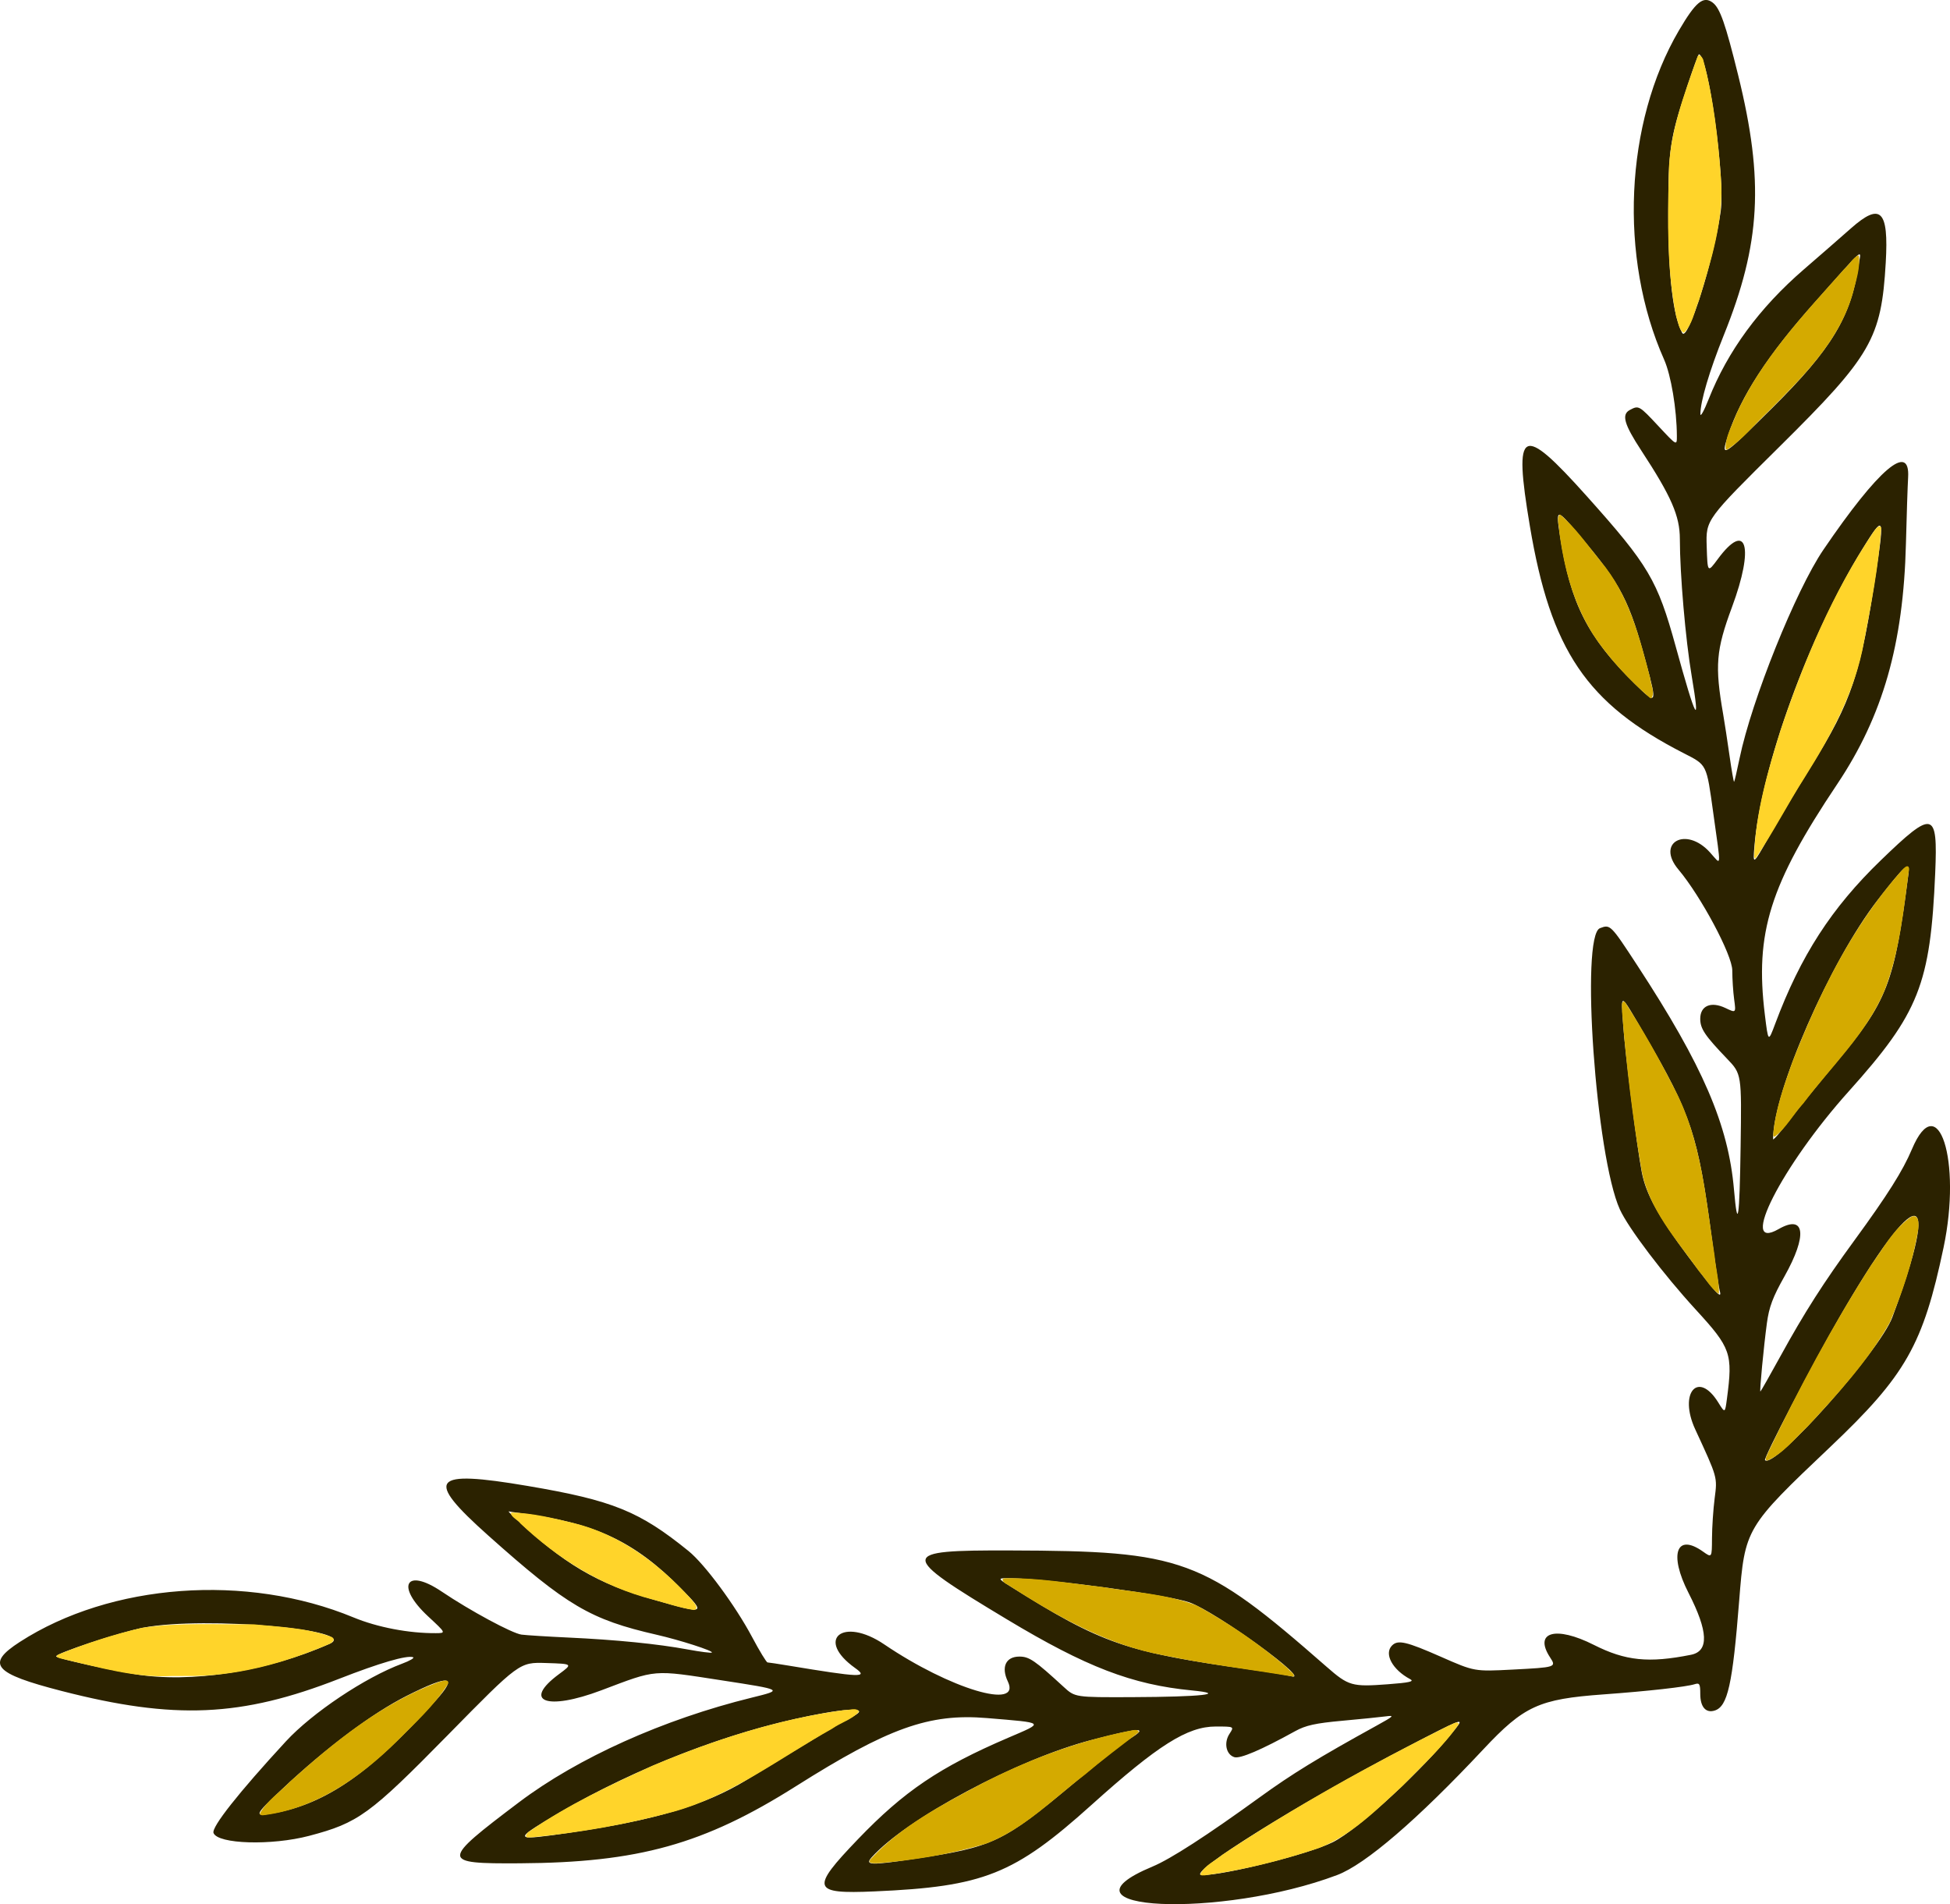 <?xml version="1.0" encoding="UTF-8" standalone="no"?>
<!-- Created with Inkscape (http://www.inkscape.org/) -->

<svg
   version="1.1"
   id="svg2"
   width="214.197"
   height="209.165"
   viewBox="0 0 214.197 209.165"
   sodipodi:docname="corner_laurel_bottom_right_AdobeStock_472550524.svg"
   inkscape:version="1.2 (dc2aedaf03, 2022-05-15)"
   xmlns:inkscape="http://www.inkscape.org/namespaces/inkscape"
   xmlns:sodipodi="http://sodipodi.sourceforge.net/DTD/sodipodi-0.dtd"
   xmlns="http://www.w3.org/2000/svg"
   xmlns:svg="http://www.w3.org/2000/svg">
  <defs
     id="defs6" />
  <sodipodi:namedview
     id="namedview4"
     pagecolor="#ffffff"
     bordercolor="#666666"
     borderopacity="1.0"
     inkscape:showpageshadow="2"
     inkscape:pageopacity="0.0"
     inkscape:pagecheckerboard="0"
     inkscape:deskcolor="#d1d1d1"
     showgrid="false"
     inkscape:zoom="5.7215072"
     inkscape:cx="107.22699"
     inkscape:cy="106.70265"
     inkscape:window-width="3828"
     inkscape:window-height="2099"
     inkscape:window-x="0"
     inkscape:window-y="41"
     inkscape:window-maximized="0"
     inkscape:current-layer="g8" />
  <g
     inkscape:groupmode="layer"
     inkscape:label="Image"
     id="g8"
     transform="translate(-3.328,-3.903)">
    <path
       style="fill:#2b2200;stroke-width:0.32"
       d="m 191.46,4.192 c 0.803,0.605 1.395,2.296 2.803,7.999 2.854,11.566 2.468,18.474 -1.591,28.543 -1.569,3.891 -2.577,7.296 -2.564,8.658 0.004,0.352 0.408,-0.378 0.899,-1.622 2.091,-5.299 5.579,-10.056 10.466,-14.275 1.697,-1.465 4.021,-3.491 5.164,-4.503 3.271,-2.894 4.167,-2.015 3.83,3.76 -0.486,8.34 -1.563,10.207 -11.648,20.192 -8.112,8.032 -8.112,8.032 -8.02,10.963 0.093,2.931 0.093,2.931 1.216,1.412 3.172,-4.291 4.034,-1.382 1.562,5.272 -1.758,4.732 -1.898,6.434 -0.969,11.761 0.153,0.88 0.468,2.93 0.698,4.556 0.231,1.626 0.458,2.918 0.505,2.871 0.047,-0.047 0.318,-1.212 0.602,-2.588 1.312,-6.353 6.173,-18.446 9.204,-22.9 6.048,-8.887 9.541,-11.866 9.307,-7.939 -0.055,0.924 -0.163,4.2 -0.24,7.28 -0.276,11.017 -2.532,18.905 -7.548,26.4 -7.407,11.066 -9.056,16.319 -7.949,25.323 0.374,3.046 0.374,3.046 1.13,1.021 2.794,-7.483 6.189,-12.739 11.61,-17.976 5.776,-5.58 6.267,-5.466 5.973,1.387 -0.526,12.235 -1.775,15.389 -9.509,24.005 -7.34,8.177 -12.183,17.696 -7.692,15.118 2.904,-1.666 3.19,0.666 0.638,5.202 -1.278,2.27 -1.685,3.354 -1.924,5.12 -0.35,2.589 -0.82,7.52 -0.716,7.52 0.039,0 1.04,-1.764 2.225,-3.92 2.617,-4.763 4.705,-8.029 8.125,-12.712 3.623,-4.96 5.3,-7.62 6.294,-9.979 2.874,-6.822 5.483,1.249 3.481,10.77 -2.251,10.709 -4.153,14.059 -12.442,21.92 -9.328,8.847 -9.386,8.945 -10.013,16.897 -0.726,9.202 -1.263,11.615 -2.686,12.066 -0.977,0.31 -1.588,-0.391 -1.588,-1.825 0,-1.097 -0.08,-1.237 -0.611,-1.069 -0.936,0.297 -5.156,0.769 -10.041,1.123 -7.075,0.513 -8.706,1.261 -13.188,6.044 -7.225,7.711 -12.94,12.626 -16.047,13.797 -12.785,4.822 -31.967,3.937 -20.273,-0.935 1.983,-0.826 5.963,-3.399 11.784,-7.617 3.547,-2.57 6.399,-4.318 12.856,-7.878 1.881,-1.037 1.973,-1.133 0.96,-0.997 -0.616,0.082 -2.776,0.3 -4.8,0.484 -2.902,0.264 -3.984,0.502 -5.12,1.13 -3.752,2.074 -6.07,3.064 -6.702,2.864 -0.907,-0.288 -1.173,-1.582 -0.526,-2.568 0.523,-0.798 0.523,-0.798 -1.514,-0.798 -3.108,0 -6.339,2.039 -13.636,8.603 -8.51,7.657 -11.856,8.99 -23.863,9.51 -6.863,0.297 -7.042,-0.271 -1.81,-5.724 5.067,-5.281 8.98,-7.924 16.513,-11.154 4.028,-1.727 4.141,-1.623 -2.356,-2.164 -6.33,-0.526 -10.805,1.074 -20.987,7.504 -10.08,6.365 -17.289,8.375 -30.32,8.451 -8.706,0.051 -8.709,-0.183 -0.08,-6.699 6.473,-4.887 15.874,-9.115 25.567,-11.497 3.487,-0.857 3.487,-0.857 -3.275,-1.898 -7.683,-1.183 -7.094,-1.231 -13.242,1.091 -6.021,2.274 -8.726,1.236 -4.644,-1.781 1.519,-1.123 1.519,-1.123 -1.418,-1.216 -2.937,-0.093 -2.937,-0.093 -10.803,7.915 -8.584,8.739 -9.834,9.647 -15.225,11.067 -4.136,1.089 -10.039,0.914 -10.509,-0.312 -0.244,-0.635 2.767,-4.446 7.949,-10.063 2.901,-3.145 8.713,-7.029 12.771,-8.537 0.864,-0.321 1.4,-0.641 1.191,-0.71 -0.699,-0.233 -3.683,0.639 -8.116,2.373 -10.749,4.204 -18.091,4.526 -30.486,1.336 -7.48,-1.925 -8.354,-2.951 -4.589,-5.384 9.988,-6.455 24.915,-7.553 36.649,-2.696 2.638,1.092 6.096,1.753 9.06,1.731 1.12,-0.008 1.12,-0.008 -0.852,-1.838 -3.606,-3.345 -2.475,-5.405 1.496,-2.724 3.09,2.086 7.727,4.587 8.757,4.722 0.549,0.072 2.871,0.217 5.159,0.323 5.208,0.24 9.818,0.7 13.09,1.307 1.392,0.258 2.589,0.41 2.66,0.339 0.182,-0.182 -3.487,-1.364 -6.072,-1.956 -7.277,-1.666 -9.826,-3.168 -18.479,-10.889 -7.06,-6.3 -6.303,-7.255 4.32,-5.454 9.33,1.581 12.268,2.77 17.671,7.15 1.785,1.447 5.139,5.988 6.982,9.452 0.814,1.53 1.576,2.782 1.693,2.783 0.118,0.001 1.15,0.158 2.294,0.347 7.895,1.31 8.842,1.345 7.342,0.278 -4.445,-3.165 -1.357,-5.686 3.189,-2.604 7.208,4.886 15.087,7.25 13.572,4.071 -0.758,-1.59 -0.226,-2.735 1.273,-2.735 1.074,0 1.701,0.429 4.847,3.32 1.263,1.16 1.263,1.16 7.52,1.136 7.675,-0.029 10.561,-0.353 6.577,-0.738 -6.578,-0.636 -11.606,-2.568 -20.32,-7.808 -11.985,-7.207 -11.969,-7.6 0.32,-7.567 19.025,0.051 21.156,0.833 34.795,12.775 2.41,2.11 2.789,2.219 6.715,1.924 2.394,-0.18 2.95,-0.305 2.47,-0.56 -1.953,-1.037 -2.901,-2.793 -1.995,-3.699 0.649,-0.649 1.558,-0.439 5.376,1.242 3.68,1.62 3.68,1.62 7.84,1.405 4.796,-0.248 4.848,-0.265 4.15,-1.331 -1.837,-2.804 0.604,-3.507 4.805,-1.382 3.471,1.755 6.021,2.015 10.667,1.086 1.99,-0.398 1.903,-2.549 -0.274,-6.805 -2.172,-4.244 -1.334,-6.616 1.598,-4.528 0.973,0.693 0.973,0.693 0.984,-1.489 0.006,-1.2 0.137,-3.164 0.292,-4.365 0.303,-2.348 0.336,-2.229 -2.134,-7.576 -1.844,-3.992 0.312,-6.519 2.525,-2.961 0.746,1.201 0.746,1.201 0.958,-0.399 0.658,-4.969 0.448,-5.57 -3.417,-9.784 -3.563,-3.885 -7.422,-8.978 -8.346,-11.016 -2.638,-5.816 -4.351,-30.066 -2.183,-30.89 1.138,-0.433 1.159,-0.412 4.129,4.133 7.182,10.99 9.974,17.47 10.591,24.579 0.403,4.644 0.613,3.28 0.729,-4.725 0.115,-7.973 0.115,-7.973 -1.497,-9.655 -2.435,-2.54 -2.938,-3.29 -2.938,-4.38 0,-1.438 1.181,-1.941 2.774,-1.181 1.157,0.552 1.157,0.552 0.952,-0.949 -0.113,-0.826 -0.206,-2.257 -0.206,-3.181 0,-1.694 -3.444,-8.146 -5.916,-11.085 -2.501,-2.972 0.838,-4.788 3.463,-1.883 1.293,1.431 1.243,2.013 0.366,-4.311 -0.754,-5.438 -0.667,-5.261 -3.265,-6.591 -10.656,-5.454 -14.593,-11.274 -16.886,-24.962 -1.817,-10.847 -0.945,-11.303 6.251,-3.267 6.803,7.597 7.763,9.219 9.771,16.509 2.242,8.136 2.741,9.058 1.756,3.24 -0.676,-3.992 -1.297,-11.18 -1.299,-15.042 -0.001,-2.533 -0.935,-4.675 -4.238,-9.719 -1.887,-2.882 -2.19,-3.952 -1.259,-4.45 0.984,-0.527 1.017,-0.508 3.17,1.798 2.005,2.148 2.005,2.148 1.999,1.04 -0.015,-2.931 -0.642,-6.67 -1.406,-8.386 -4.983,-11.191 -4.315,-25.994 1.63,-36.138 1.84,-3.14 2.684,-3.837 3.71,-3.064 z m -2.774,9.12 c -1.951,5.894 -2.105,6.943 -2.103,14.32 0.002,6.586 0.537,11.069 1.532,12.847 0.595,1.063 3.464,-8.021 4.223,-13.371 0.509,-3.588 -1.39,-17.236 -2.399,-17.236 -0.063,0 -0.627,1.548 -1.253,3.44 z m 13.886,23.914 c -5.106,5.738 -8.027,10.232 -9.428,14.507 -0.838,2.558 -0.635,2.431 4.871,-3.036 6.525,-6.48 8.657,-10.023 9.495,-15.785 0.24,-1.651 0.823,-2.16 -4.938,4.314 z m -27.865,25.678 c 1.124,7.264 3.029,11.015 8.165,16.079 2.431,2.397 2.498,2.293 1.325,-2.071 -1.906,-7.093 -2.773,-8.766 -7.356,-14.187 -2.594,-3.068 -2.636,-3.065 -2.134,0.179 z m 33.189,1.325 c -5.864,9.48 -11.15,24.043 -11.857,32.665 -0.169,2.062 -0.169,2.062 1.621,-1.12 0.985,-1.75 3.05,-5.198 4.589,-7.662 4.49,-7.188 5.477,-10.158 7.197,-21.663 0.883,-5.906 0.802,-6.022 -1.55,-2.221 z m 1.682,38.542 c -5.212,6.721 -11.486,21.064 -11.486,26.261 0,0.163 0.75,-0.698 1.668,-1.912 0.917,-1.214 3.209,-4.047 5.094,-6.296 5.821,-6.945 6.552,-8.835 8.112,-20.989 0.184,-1.431 -0.381,-0.942 -3.388,2.935 z m -27.95,13.741 c 0.211,3.133 1.501,13.338 2.042,16.148 0.465,2.419 1.809,4.859 5.105,9.272 2.965,3.97 3.772,4.844 3.451,3.74 -0.096,-0.33 -0.483,-2.904 -0.859,-5.72 -1.527,-11.419 -2.245,-13.592 -7.431,-22.48 -2.733,-4.683 -2.553,-4.608 -2.307,-0.96 z m 23.703,32.174 c -2.898,5.011 -8.316,15.416 -8.127,15.605 1.018,1.018 12.609,-11.988 13.983,-15.69 5.527,-14.893 2.781,-14.853 -5.856,0.085 z M 59.7,170.464 c 5.61,5.264 9.122,7.345 15.457,9.158 5.688,1.628 5.775,1.59 2.926,-1.283 -5.139,-5.183 -9.417,-7.17 -17.752,-8.248 -0.528,-0.068 -1.028,-0.146 -1.111,-0.172 -0.083,-0.026 0.133,0.219 0.48,0.544 z m 54.568,7.662 c 10.134,6.367 12.65,7.238 26.543,9.19 2.024,0.284 3.967,0.601 4.317,0.703 2.521,0.734 -8.192,-7.053 -11.146,-8.102 -2.281,-0.81 -15.087,-2.559 -19.394,-2.648 -1.743,-0.036 -1.743,-0.036 -0.32,0.858 z m -95.089,4.547 c -2.575,0.48 -9.981,2.92 -9.675,3.187 0.28,0.243 5.296,1.368 8.632,1.934 6.085,1.034 14.523,-0.279 21.394,-3.328 3.467,-1.539 -13.638,-3.046 -20.351,-1.793 z m 28.831,7.506 c -3.777,1.903 -8.903,5.742 -13.724,10.278 -3.058,2.877 -3.11,3.021 -0.935,2.626 5.828,-1.059 10.646,-4.409 17.871,-12.424 2.446,-2.714 1.501,-2.855 -3.212,-0.48 z m 42.49,2.577 c -9.022,2.032 -19.113,6.168 -27.29,11.185 -3.358,2.06 -3.204,2.134 2.679,1.274 9.349,-1.366 14.91,-3.022 19.432,-5.787 7.886,-4.821 10.708,-6.516 10.847,-6.516 0.08,0 0.618,-0.301 1.194,-0.669 1.385,-0.884 -1.675,-0.656 -6.862,0.512 z m 67.298,3.083 c -11.733,6.101 -24.417,14.034 -22.438,14.034 2.535,0 11.776,-2.326 14.368,-3.616 2.805,-1.396 10.071,-8.116 13.479,-12.464 0.983,-1.255 0.825,-1.195 -5.409,2.046 z m -34.572,-0.809 c -8.048,2.08 -20.323,8.629 -24.146,12.884 -0.781,0.869 -0.157,0.896 4.519,0.197 8.873,-1.327 9.829,-1.779 17.748,-8.392 2.697,-2.253 5.444,-4.429 6.104,-4.837 2.076,-1.283 1.194,-1.252 -4.224,0.148 z"
       id="path794" />
    <path
       style="fill:#d4aa00;fill-rule:evenodd;stroke:#000000;stroke-width:0"
       d="m 197.487,164.326 c 1.769,-0.786 3.006,-2.435 4.4,-3.733 3.288,-3.55 6.618,-7.17 9.012,-11.402 1.375,-3.252 2.532,-6.643 3.119,-10.132 0.104,-0.534 0.158,-1.855 -0.728,-1.514 -1.943,1.294 -3.087,3.467 -4.428,5.322 -4.238,6.617 -7.96,13.564 -11.347,20.651 -0.017,0.194 -0.509,0.827 -0.026,0.808 z"
       id="path1084" />
    <path
       style="fill:#d4aa00;fill-rule:evenodd;stroke:#000000;stroke-width:0"
       d="m 192.14,146.04 c 0.062,-1.357 -0.352,-2.83 -0.474,-4.218 -0.968,-6.175 -1.424,-12.62 -4.375,-18.259 -1.671,-3.295 -3.486,-6.542 -5.502,-9.63 -0.486,-0.123 -0.237,0.819 -0.291,1.076 0.454,5.793 1.138,11.579 2.127,17.306 0.759,4.376 3.874,7.769 6.364,11.266 0.708,0.796 1.273,1.861 2.151,2.458 z"
       id="path1086" />
    <path
       style="fill:#d4aa00;fill-rule:evenodd;stroke:#000000;stroke-width:0"
       d="m 198.271,128.758 c 1.28,-0.96 2.064,-2.494 3.155,-3.666 3.034,-4.029 6.86,-7.593 8.874,-12.298 1.691,-4.291 2.137,-8.941 2.734,-13.476 -0.121,-0.675 -0.745,0.132 -0.938,0.339 -5.345,6.048 -8.952,13.414 -11.878,20.876 -0.926,2.612 -1.904,5.281 -2.118,8.06 0.012,0.086 0.074,0.179 0.172,0.164 z"
       id="path1088" />
    <path
       style="fill:#ffd42a;fill-rule:evenodd;stroke:#000000;stroke-width:0"
       d="m 196.159,98.204 c 1.951,-2.849 3.533,-5.975 5.401,-8.895 2.898,-4.615 5.58,-9.507 6.526,-14.939 0.78,-4.132 1.618,-8.284 1.882,-12.485 -0.176,-0.503 -0.698,0.238 -0.837,0.428 -4.482,6.665 -7.637,14.143 -10.198,21.729 -1.407,4.529 -2.791,9.173 -2.917,13.944 0.014,0.079 0.027,0.234 0.143,0.217 z"
       id="path1090" />
    <path
       style="fill:#d4aa00;fill-rule:evenodd;stroke:#000000;stroke-width:0"
       d="m 184.72,80.6 c 0.443,-0.602 -0.082,-1.523 -0.127,-2.205 -1.167,-4.511 -2.366,-9.227 -5.456,-12.859 -1.427,-1.748 -2.731,-3.67 -4.458,-5.128 -0.435,0.4 -0.057,1.258 -0.086,1.804 0.527,4.187 1.66,8.371 4.067,11.893 1.666,2.391 3.704,4.537 5.893,6.451 0.049,0.03 0.108,0.063 0.168,0.044 z"
       id="path1092" />
    <path
       style="fill:#d4aa00;fill-rule:evenodd;stroke:#000000;stroke-width:0"
       d="m 193.022,53.293 c 1.728,-1.079 3.013,-2.78 4.509,-4.155 3.765,-3.778 7.826,-7.733 9.324,-13.026 0.331,-1.347 0.851,-2.779 0.653,-4.165 -0.637,0.196 -1.063,1.073 -1.602,1.51 -4.398,4.949 -9.101,9.871 -11.871,15.971 -0.439,1.225 -1.229,2.481 -1.152,3.808 0.029,0.046 0.086,0.066 0.139,0.057 z"
       id="path1094" />
    <path
       style="fill:#ffd42a;fill-rule:evenodd;stroke:#000000;stroke-width:0"
       d="m 188.295,40.464 c 0.945,-0.908 1.15,-2.38 1.652,-3.559 1.333,-4.381 2.801,-8.888 2.41,-13.532 -0.31,-4.283 -0.796,-8.592 -1.901,-12.748 -0.005,-0.302 -0.525,-1.009 -0.692,-0.413 -1.465,4.135 -3.071,8.34 -3.133,12.787 -0.116,5.241 -0.229,10.562 0.83,15.722 0.209,0.529 0.282,1.481 0.835,1.743 z"
       id="path1096" />
    <path
       style="fill:#ffd42a;fill-rule:evenodd;stroke:#000000;stroke-width:0"
       d="m 135.65,209.9 c 4.26,-0.581 8.47,-1.626 12.543,-2.998 3.63,-1.407 6.413,-4.277 9.228,-6.859 2.113,-2.181 4.413,-4.256 6.147,-6.757 -0.128,-0.471 -0.852,0.138 -1.141,0.185 -8.527,4.251 -16.888,8.88 -24.824,14.161 -0.796,0.683 -1.981,1.166 -2.427,2.147 0.062,0.185 0.336,0.103 0.474,0.121 z"
       id="path1098" />
    <path
       style="fill:#d4aa00;fill-rule:evenodd;stroke:#000000;stroke-width:0"
       d="m 145.4,188.073 c 0.268,-0.274 -0.489,-0.653 -0.602,-0.904 -3.06,-2.642 -6.43,-4.947 -9.974,-6.889 -3.335,-1.316 -6.983,-1.471 -10.487,-2.066 -3.516,-0.4 -7.041,-1.025 -10.587,-0.953 -0.644,0.034 -0.078,0.586 0.233,0.686 5.279,3.394 10.859,6.635 17.115,7.772 4.731,0.99 9.54,1.556 14.302,2.353 z"
       id="path1100" />
    <path
       style="fill:#d4aa00;fill-rule:evenodd;stroke:#000000;stroke-width:0"
       d="m 99.763,208.572 c 4.023,-0.332 8.045,-1.009 11.914,-2.167 4.154,-1.61 7.328,-4.9 10.811,-7.558 1.919,-1.626 3.934,-3.141 5.925,-4.664 -0.031,-0.479 -0.931,-0.138 -1.219,-0.12 -5.675,1.151 -11.125,3.206 -16.254,5.878 -4.245,2.261 -8.645,4.569 -11.947,8.143 -0.521,0.595 0.464,0.471 0.771,0.486 z"
       id="path1102" />
    <path
       style="fill:#ffd42a;fill-rule:evenodd;stroke:#000000;stroke-width:0"
       d="m 61.665,205.726 c 5.284,-0.504 10.548,-1.423 15.671,-2.823 6.373,-1.781 11.69,-5.916 17.389,-9.105 0.935,-0.671 2.203,-1.013 2.956,-1.877 -0.237,-0.513 -1.109,-0.134 -1.563,-0.183 -7.246,0.971 -14.271,3.251 -20.999,6.063 -4.663,2.124 -9.349,4.316 -13.58,7.228 -0.341,0.136 -0.729,0.798 -0.072,0.697 0.066,2e-5 0.132,-10e-4 0.199,-0.002 z"
       id="path1104" />
    <path
       style="fill:#ffd42a;fill-rule:evenodd;stroke:#000000;stroke-width:0"
       d="m 79.549,180.752 c 0.718,-0.166 -0.165,-1.006 -0.375,-1.272 -3.444,-3.811 -7.752,-7.033 -12.811,-8.273 -2.256,-0.543 -4.569,-1.123 -6.891,-1.163 -0.112,0.496 0.804,0.816 1.028,1.211 4.092,3.867 9.008,6.944 14.5,8.339 1.507,0.403 3.006,0.926 4.549,1.158 z"
       id="path1106" />
    <path
       style="fill:#d4aa00;fill-rule:evenodd;stroke:#000000;stroke-width:0"
       d="m 32.247,203.295 c 5.709,-0.692 10.611,-4.111 14.61,-8.052 1.998,-2.029 4.184,-3.971 5.696,-6.404 0.151,-0.608 -0.816,-0.229 -1.09,-0.159 -6.187,2.305 -11.419,6.548 -16.274,10.918 -1.088,1.153 -2.539,2.083 -3.309,3.487 -0.025,0.201 0.222,0.233 0.366,0.209 z"
       id="path1108" />
    <path
       style="fill:#ffd42a;fill-rule:evenodd;stroke:#000000;stroke-width:0"
       d="m 23.666,188 c 5.431,0.097 10.781,-1.358 15.741,-3.478 0.403,-0.12 0.892,-0.61 0.268,-0.838 -2.697,-0.981 -5.639,-1.078 -8.474,-1.358 -4.088,0.041 -8.217,-0.23 -12.273,0.382 -3.124,0.718 -6.193,1.725 -9.164,2.922 -0.678,0.328 0.457,0.482 0.706,0.561 3.855,0.886 7.729,2.037 11.729,1.813 0.489,0.002 0.979,-9.6e-4 1.468,-0.003 z"
       id="path1110" />
  </g>
</svg>
